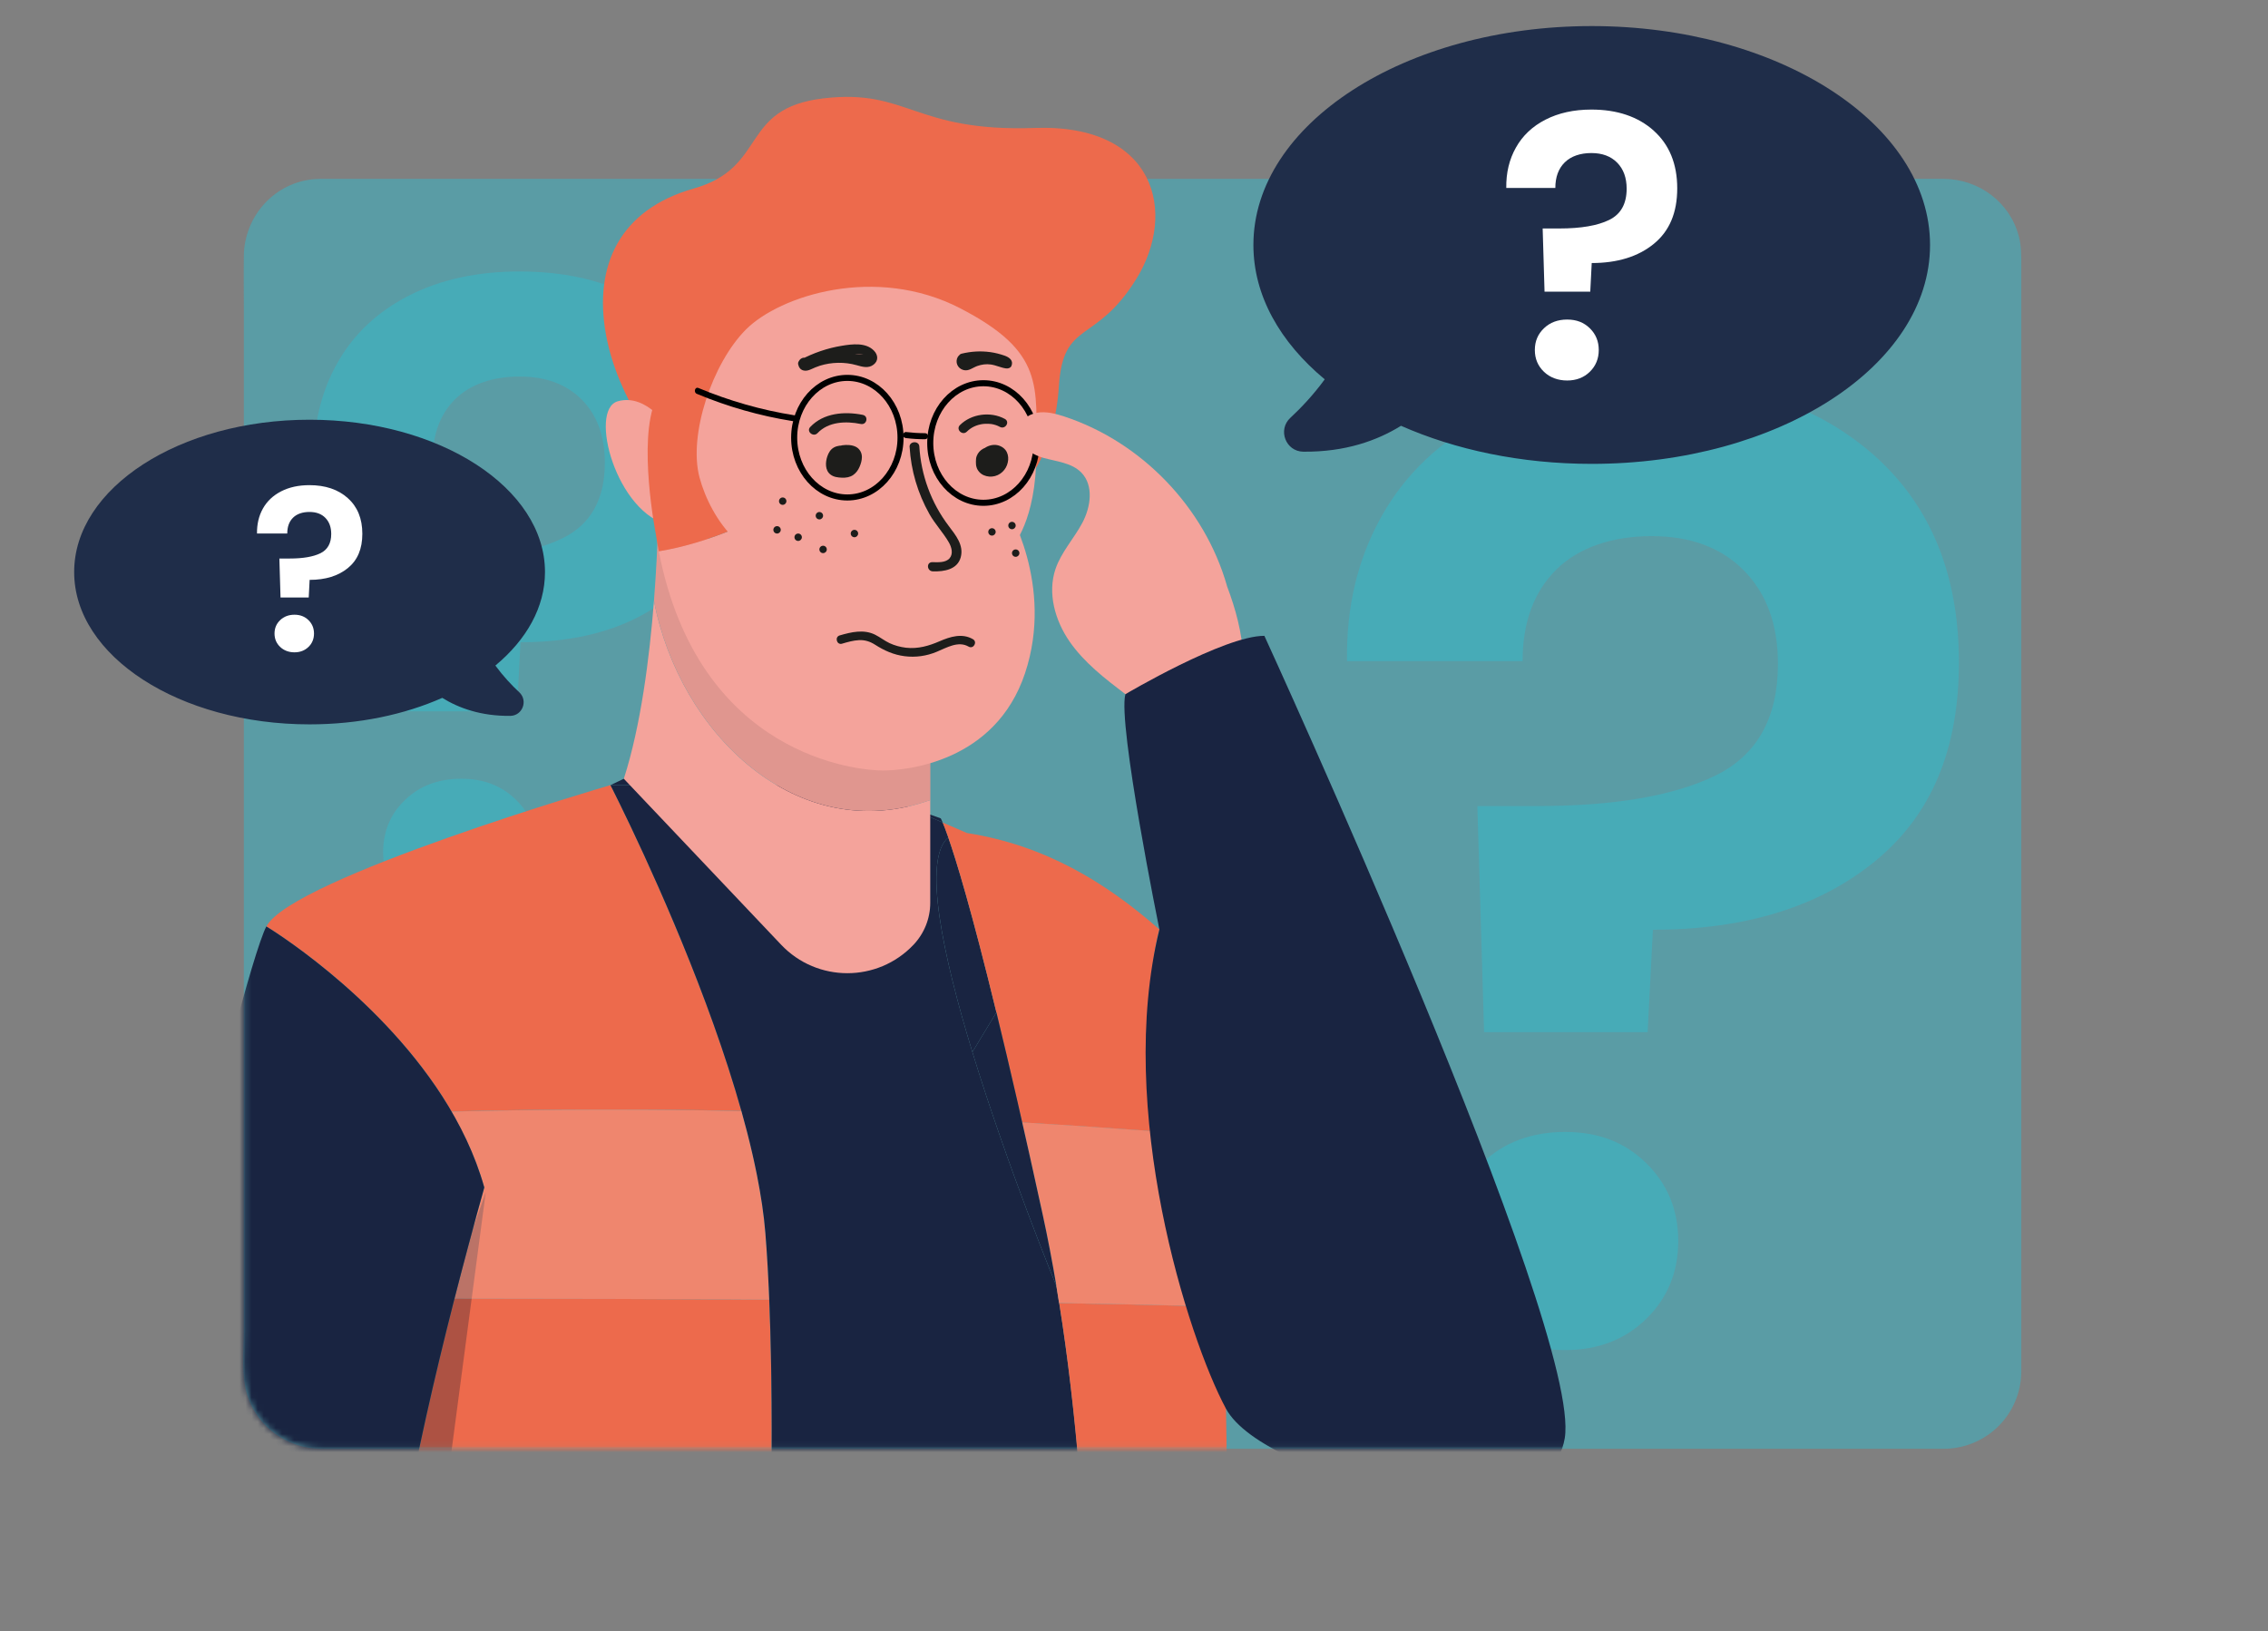 <svg width="374" height="269" viewBox="0 0 374 269" fill="none" xmlns="http://www.w3.org/2000/svg">
<rect x="0" y="0" width="374" height="269" fill="#808080" stroke="none"/>
<g clip-path="url(#clip0_220_310)">
<path opacity="0.5" d="M332.92 39.02C331.5 33.39 326.35 29.56 320.61 29.5C318.34 29.47 316.08 29.5 313.81 29.5H54.17C53.45 29.5 52.73 29.48 52.02 29.53C45.38 29.97 40.3 35.57 40.21 42.16C40.17 45.08 40.21 48.01 40.21 50.93V219.59C40.21 222.95 39.77 226.92 40.81 230.16C42.51 235.43 47.45 238.87 52.93 238.93C53.65 238.93 54.36 238.93 55.08 238.93H320.69C327.64 238.82 333.22 233.26 333.32 226.29C333.33 225.49 333.32 224.69 333.32 223.89V43.67C333.32 42.1 333.32 40.57 332.93 39.02H332.92Z" fill="#34B9CA"/>
<g opacity="0.5">
<path d="M309.09 75.13C318.37 83.39 323.03 94.77 323.03 109.24C323.03 123.71 318.42 134.5 309.2 142.03C299.99 149.56 287.78 153.33 272.57 153.33L271.7 170.22H244.73L243.62 132.93H253.49C266.22 132.93 276.02 131.25 282.89 127.9C289.76 124.53 293.19 118.39 293.19 109.46C293.19 103.03 291.33 97.91 287.6 94.11C283.87 90.31 278.78 88.42 272.36 88.42C265.94 88.42 260.4 90.24 256.67 93.9C252.96 97.56 251.08 102.59 251.08 109.04H222.13C221.99 100.11 223.88 92.15 227.84 85.12C231.78 78.1 237.59 72.62 245.26 68.68C252.95 64.74 261.97 62.75 272.36 62.75C287.57 62.75 299.81 66.89 309.1 75.14L309.09 75.13ZM244.38 217.49C240.79 214.06 239.01 209.78 239.01 204.66C239.01 199.54 240.8 195.27 244.38 191.84C247.97 188.39 252.54 186.68 258.09 186.68C263.64 186.68 267.96 188.39 271.48 191.84C274.98 195.27 276.75 199.55 276.75 204.66C276.75 209.77 274.98 214.07 271.48 217.49C267.96 220.94 263.5 222.65 258.09 222.65C252.68 222.65 247.97 220.94 244.38 217.49Z" fill="#34B9CA"/>
</g>
<g opacity="0.5">
<path d="M110.49 53.12C116.76 58.7 119.9 66.38 119.9 76.15C119.9 85.92 116.79 93.2 110.56 98.29C104.34 103.38 96.1 105.92 85.83 105.92L85.24 117.32H67.03L66.28 92.15H72.94C81.53 92.15 88.15 91.02 92.79 88.75C97.43 86.47 99.74 82.33 99.74 76.3C99.74 71.96 98.49 68.5 95.97 65.94C93.45 63.38 90.02 62.1 85.68 62.1C81.34 62.1 77.61 63.33 75.09 65.8C72.58 68.27 71.32 71.67 71.32 76.02H51.77C51.67 69.99 52.95 64.62 55.63 59.87C58.29 55.13 62.21 51.43 67.39 48.77C72.58 46.11 78.67 44.77 85.68 44.77C95.95 44.77 104.21 47.57 110.48 53.13L110.49 53.12ZM66.81 149.22C64.39 146.91 63.18 144.01 63.18 140.56C63.18 137.11 64.39 134.22 66.81 131.91C69.23 129.58 72.32 128.43 76.06 128.43C79.8 128.43 82.72 129.59 85.1 131.91C87.46 134.22 88.65 137.12 88.65 140.56C88.65 144 87.46 146.91 85.1 149.22C82.73 151.55 79.71 152.7 76.06 152.7C72.41 152.7 69.23 151.54 66.81 149.22Z" fill="#34B9CA"/>
</g>
<mask id="mask0_220_310" style="mask-type:luminance" maskUnits="userSpaceOnUse" x="40" y="0" width="294" height="239">
<path d="M332.92 39.02C331.5 33.39 326.35 29.56 320.61 29.5C318.34 29.47 316.08 29.5 313.81 29.5H211.4L209.35 0H115.08L91.74 29.5H54.17C53.45 29.5 52.73 29.48 52.02 29.53C45.38 29.97 40.3 35.57 40.21 42.16C40.17 45.08 40.21 48.01 40.21 50.93V219.59C40.21 222.95 39.77 226.92 40.81 230.16C42.51 235.43 47.45 238.87 52.93 238.93C53.65 238.93 54.36 238.93 55.08 238.93H320.69C327.64 238.82 333.22 233.26 333.32 226.29C333.33 225.49 333.32 224.69 333.32 223.89V43.67C333.32 42.1 333.32 40.57 332.93 39.02H332.92Z" fill="white"/>
</mask>
<g mask="url(#mask0_220_310)">
<path d="M122.25 183.22C117.9 167.75 111.03 151.56 106.21 141.04C102.97 133.98 100.66 129.48 100.66 129.48C100.66 129.48 48.09 144.84 43.93 152.78C43.93 152.78 61.81 163.54 72.92 180.76C73.45 181.59 73.95 182.45 74.45 183.3C90.51 182.88 106.41 182.87 122.26 183.21L122.25 183.22Z" fill="#ED6A4C"/>
<path d="M126.21 203.33C125.96 200.31 125.47 197.1 124.82 193.78C124.14 190.35 123.27 186.81 122.26 183.23C106.41 182.89 90.51 182.9 74.45 183.32C76.72 187.21 78.62 191.39 79.87 195.84C78.19 201.84 76.54 208 74.95 214.18C92.25 214.18 109.55 214.23 126.85 214.35C126.68 210.25 126.47 206.54 126.21 203.34V203.33Z" fill="#ED6A4C"/>
<path d="M126.85 214.34C109.55 214.23 92.25 214.18 74.95 214.17C72.69 222.99 70.61 231.86 68.81 240.46C88.4 240.34 107.83 240.86 127.23 241.49C127.3 231.43 127.16 222.15 126.84 214.34H126.85Z" fill="#ED6A4C"/>
<path d="M141.2 129.49H117.5L147.77 132.33C145.69 131.43 143.53 130.5 141.2 129.49Z" fill="#192441"/>
<path d="M147.76 132.33C150.53 133.53 153.09 134.63 155.45 135.65C155.24 135.14 155.13 134.96 155.13 134.96" fill="#192441"/>
<path d="M103.4 128.17L100.66 129.49H117.5L103.4 128.17Z" fill="#192441"/>
<path d="M191.2 153.27H191.18C191.18 153.27 191.19 153.27 191.2 153.28V153.27Z" fill="#192441"/>
<path d="M202.17 232.31L202.34 231.86C202.28 231.82 202.22 231.78 202.16 231.74C202.16 231.93 202.16 232.12 202.17 232.32V232.31Z" fill="#192441"/>
<path d="M179.24 261.92C178.46 245.48 176.94 228.22 174.21 212.11C174.21 212.11 166.18 192.6 160.35 173.51C155.45 157.46 152.1 141.72 156.38 138.1C155.97 136.91 155.66 136.13 155.46 135.65C153.1 134.63 150.54 133.53 147.77 132.33L117.5 129.49H100.67C100.67 129.49 102.98 133.99 106.22 141.05C112.16 154 121.21 175.56 124.82 193.78C125.48 197.1 125.97 200.31 126.21 203.33C128.55 231.99 127.3 300.69 119.2 339.48H178.49C178.49 339.48 181.2 303.27 179.24 261.92Z" fill="#192441"/>
<path d="M151.95 187.37L149.01 192.23L155.38 191.83L151.95 187.37Z" fill="#192441"/>
<path d="M156.38 138.09C152.11 141.71 155.45 157.45 160.35 173.5L164.31 166.96C160.21 150.1 157.7 141.92 156.37 138.1L156.38 138.09Z" fill="#192441"/>
<path d="M202.16 231.74C202.22 231.78 202.28 231.82 202.34 231.86C202.27 231.67 202.21 231.5 202.15 231.31C202.15 231.45 202.15 231.59 202.15 231.74H202.16Z" fill="#192441"/>
<path d="M189.83 161.77C190.31 156.18 191.16 153.36 191.19 153.28C191.19 153.28 191.18 153.28 191.17 153.27C182.28 145.46 172.25 139.38 159.45 137.38C158.19 136.83 156.85 136.25 155.45 135.65C155.65 136.13 155.96 136.91 156.37 138.1C157.7 141.92 160.21 150.11 164.31 166.96C165.57 172.15 166.99 178.16 168.56 185.11C175.92 185.55 183.32 186.05 190.75 186.6C189.28 175.57 189.36 167.3 189.83 161.78V161.77Z" fill="#ED6A4C"/>
<path d="M190.75 186.59C183.33 186.05 175.93 185.54 168.56 185.1C169.61 189.73 170.73 194.77 171.93 200.28C172.77 204.13 173.52 208.08 174.2 212.1C174.36 213.03 174.5 213.97 174.64 214.9C182.08 215.04 189.53 215.19 196.97 215.38C193.75 204.28 191.81 194.67 190.74 186.58L190.75 186.59Z" fill="#ED6A4C"/>
<path d="M202.31 243.12C202.28 239.49 202.24 235.88 202.17 232.32C202.17 232.13 202.17 231.94 202.16 231.74C202.16 231.6 202.16 231.46 202.16 231.31C200.13 225.68 198.45 220.4 197 215.39C189.56 215.2 182.11 215.04 174.67 214.91C176.13 224.05 177.18 233.5 177.98 242.94C186.08 243.08 194.19 243.16 202.33 243.12H202.31Z" fill="#ED6A4C"/>
<path d="M164.31 166.96L160.35 173.5C166.18 192.59 174.21 212.1 174.21 212.1C173.53 208.08 172.78 204.13 171.94 200.28C168.94 186.49 166.42 175.59 164.31 166.95V166.96Z" fill="#192441"/>
<path opacity="0.29" d="M70.61 268.35L80.1 196.63L51.34 277.98L83.81 333.9L70.61 268.35Z" fill="#121A2D"/>
<path opacity="0.2" d="M126.21 203.33C125.96 200.31 125.47 197.1 124.82 193.78C124.14 190.35 123.27 186.81 122.26 183.23C106.41 182.89 90.51 182.9 74.45 183.32C76.72 187.21 78.62 191.39 79.87 195.84C78.19 201.84 76.54 208 74.95 214.18C92.25 214.18 109.55 214.23 126.85 214.35C126.68 210.25 126.47 206.54 126.21 203.34V203.33Z" fill="#F6F6F6"/>
<path opacity="0.2" d="M190.75 186.59C183.33 186.05 175.93 185.54 168.56 185.1C169.61 189.73 170.73 194.77 171.93 200.28C172.77 204.13 173.52 208.08 174.2 212.1C174.36 213.03 174.5 213.97 174.64 214.9C182.08 215.04 189.53 215.19 196.97 215.38C193.75 204.28 191.81 194.67 190.74 186.58L190.75 186.59Z" fill="#F6F6F6"/>
<path d="M85.51 339.47L64.02 269.14C66.43 247.66 72.97 220.49 79.86 195.83C78.33 190.41 75.87 185.36 72.91 180.77C61.81 163.55 43.92 152.79 43.92 152.79C39.76 160.73 15.33 260.45 20.62 274.82L55.74 365.01L88.54 349.4L85.5 339.46L85.51 339.47Z" fill="#192441"/>
<path d="M169.27 79.43C169.27 79.43 173.92 74.55 174.62 63.63C175.32 52.71 180.66 56.89 187.4 45.97C194.14 35.05 190.58 20.41 170.63 21.1C150.68 21.8 149.75 14.59 135.81 16.22C121.87 17.85 126.69 27.61 114.4 31.09C102.11 34.58 97.92 43.87 99.9 55.03C101.88 66.19 109.55 75.02 109.55 75.02L169.28 79.44L169.27 79.43Z" fill="#ED6A4C"/>
<path d="M107.84 99.11C112.06 120.99 131.48 139.76 153.4 131.94V148.89C153.4 151.47 152.41 153.94 150.64 155.81C144.71 162.06 134.75 162.06 128.82 155.81L102.87 128.43C105.68 119.72 107.11 108.39 107.84 99.11Z" fill="#F4A39B"/>
<path d="M107.84 99.11C108.6 89.47 108.6 82.04 108.6 82.04L153.41 119.75V131.94C131.49 139.76 112.07 120.99 107.85 99.11H107.84Z" fill="#F4A39B"/>
<path opacity="0.1" d="M107.84 99.11C108.6 89.47 108.6 82.04 108.6 82.04L153.41 119.75V131.94C131.49 139.76 112.07 120.99 107.85 99.11H107.84Z" fill="#282323"/>
<path d="M110.47 70.83C110.47 70.83 106.75 64.79 101.87 66.18C96.99 67.57 101.64 84.77 110.47 86.63C119.3 88.49 110.47 70.83 110.47 70.83Z" fill="#F4A39B"/>
<path d="M166.01 83.61C166.01 83.61 173.91 96.39 169.03 111.03C164.15 125.67 149.51 127.07 145.56 127.07C141.61 127.07 115.21 124.86 108.64 90.91C124.95 88.21 138.52 76.92 153.92 71.06L166.01 83.61Z" fill="#F4A39B"/>
<path d="M108.15 65.95L122.79 38.76L153.92 71.07C138.52 76.92 124.95 88.22 108.64 90.92C108.46 89.98 108.29 89.02 108.14 88.04C108.14 88.04 105.12 72.7 108.14 65.96L108.15 65.95Z" fill="#ED6A4C"/>
<path d="M166.94 90.12C166.94 90.12 170.89 85.94 170.89 74.78C170.89 63.62 172.28 58.05 158.34 50.84C144.4 43.64 128.59 48.75 123.02 54.33C117.44 59.91 113.49 71.76 115.35 78.73C117.21 85.7 123.48 94.53 131.85 91.74C140.22 88.95 142.77 87.09 148.35 87.32C153.93 87.55 162.76 93.36 166.94 90.11V90.12Z" fill="#F4A39B"/>
<path d="M140.36 106.34C141.88 107.77 144.05 108.94 146.21 109.82C148.3 110.68 150.63 111.45 153.08 111.08C155.38 110.74 157.67 109.65 159.5 108.63C161.21 107.68 162.67 106.21 162.24 104.56C161.98 103.56 161.16 102.88 160.06 102.41C158.49 101.44 156.35 100.94 154.38 100.6C151.59 100.12 148.69 100.05 145.86 100.37C143.8 100.6 141.15 100.98 139.78 102.24C138.38 103.53 139.11 105.16 140.36 106.34Z" fill="#F4A39B"/>
<path d="M162.17 82.92C167.014 82.92 170.94 78.505 170.94 73.06C170.94 67.615 167.014 63.2 162.17 63.2C157.326 63.2 153.4 67.615 153.4 73.06C153.4 78.505 157.326 82.92 162.17 82.92Z" stroke="black" stroke-miterlimit="10"/>
<path d="M139.73 82.04C144.573 82.04 148.5 77.626 148.5 72.18C148.5 66.734 144.573 62.32 139.73 62.32C134.886 62.32 130.96 66.734 130.96 72.18C130.96 77.626 134.886 82.04 139.73 82.04Z" stroke="black" stroke-miterlimit="10"/>
<path d="M152.55 71.44C151.5 71.44 150.45 71.37 149.41 71.25C149.15 71.22 148.9 71.5 148.91 71.75C148.92 72.05 149.13 72.22 149.41 72.25C150.45 72.38 151.5 72.44 152.55 72.44C152.81 72.44 153.06 72.21 153.05 71.94C153.04 71.67 152.83 71.44 152.55 71.44Z" fill="black"/>
<path d="M131 68.49C125.57 67.63 120.26 66.11 115.18 63.99C114.59 63.74 114.33 64.71 114.91 64.95C119.99 67.07 125.3 68.59 130.73 69.45C131.36 69.55 131.63 68.59 131 68.49Z" fill="black"/>
<path d="M139.4 74.24C138.86 74.21 138.28 74.2 137.84 74.49C137.41 74.78 137.22 75.3 137.1 75.78C136.94 76.44 136.92 77.25 137.47 77.67C137.77 77.9 138.18 77.96 138.57 77.99C139.09 78.03 139.63 78.02 140.08 77.78C140.62 77.48 140.91 76.9 141.12 76.34C141.35 75.69 141.45 74.85 140.88 74.44C140.7 74.31 140.48 74.25 140.25 74.2C139.82 74.12 139.37 74.11 138.93 74.17" fill="#1D1D1B"/>
<path d="M139.36 73.48C138.72 73.45 138.08 73.48 137.51 73.8C136.94 74.12 136.63 74.68 136.43 75.26C136.1 76.23 136.03 77.56 136.95 78.26C137.49 78.68 138.16 78.75 138.84 78.78C139.52 78.81 140.17 78.7 140.7 78.33C141.17 78 141.51 77.53 141.73 77.02C141.96 76.5 142.12 75.96 142.13 75.4C142.14 74.71 141.8 74.04 141.16 73.7C140.52 73.36 139.63 73.33 138.91 73.43C138.49 73.49 138.11 73.81 138.15 74.24C138.19 74.62 138.55 75.02 139 74.95C139.25 74.92 139.49 74.91 139.74 74.91C139.59 74.91 139.71 74.91 139.74 74.91C139.81 74.91 139.89 74.93 139.96 74.94C140.08 74.96 140.19 74.98 140.3 75.01C140.5 75.06 140.18 74.94 140.36 75.04C140.39 75.06 140.47 75.12 140.36 75.04C140.4 75.07 140.43 75.1 140.46 75.12C140.54 75.18 140.37 74.97 140.44 75.11L140.49 75.19L140.44 75.1C140.44 75.1 140.47 75.16 140.48 75.19C140.48 75.2 140.51 75.29 140.51 75.29C140.49 75.17 140.48 75.16 140.5 75.24V75.29C140.51 75.36 140.49 75.49 140.51 75.56V75.46C140.51 75.46 140.51 75.51 140.51 75.54C140.51 75.59 140.5 75.63 140.49 75.68C140.46 75.87 140.4 76.05 140.34 76.23C140.3 76.34 140.41 76.06 140.34 76.23C140.32 76.27 140.31 76.3 140.29 76.34C140.25 76.43 140.21 76.52 140.16 76.61C140.12 76.68 140.07 76.81 140.01 76.86C140.12 76.77 140.06 76.8 140.02 76.84C139.98 76.89 139.93 76.94 139.89 76.99C139.86 77.02 139.82 77.07 139.78 77.09C139.93 77.01 139.83 77.05 139.8 77.07C139.75 77.1 139.7 77.13 139.65 77.16C139.68 77.14 139.8 77.11 139.65 77.16C139.6 77.18 139.55 77.2 139.49 77.21C139.45 77.22 139.3 77.27 139.47 77.22C139.35 77.25 139.22 77.25 139.1 77.26C139 77.26 138.9 77.26 138.79 77.26C138.76 77.26 138.53 77.26 138.73 77.26C138.69 77.26 138.65 77.26 138.61 77.25C138.51 77.25 138.4 77.23 138.3 77.21C138.26 77.21 138.22 77.19 138.18 77.18C138.14 77.18 138.1 77.16 138.06 77.15C138.15 77.18 138.17 77.19 138.11 77.16C138.08 77.14 137.99 77.13 137.97 77.1C138 77.16 138.06 77.17 137.99 77.11L137.95 77.08C137.89 77.02 137.9 77.03 137.97 77.11C137.95 77.11 137.91 77.03 137.91 77.03C137.9 77.01 137.79 76.9 137.88 76.99C137.95 77.07 137.88 76.98 137.86 76.94C137.85 76.91 137.84 76.87 137.83 76.84C137.83 76.81 137.81 76.77 137.8 76.74C137.82 76.85 137.83 76.87 137.82 76.81C137.82 76.73 137.8 76.65 137.8 76.57C137.8 76.51 137.8 76.46 137.8 76.4C137.8 76.34 137.77 76.3 137.8 76.44C137.79 76.36 137.82 76.24 137.84 76.17C137.86 76.06 137.88 75.95 137.91 75.85C137.93 75.76 137.96 75.67 137.99 75.58C138.05 75.4 137.92 75.73 138 75.55C138.03 75.5 138.05 75.45 138.07 75.4C138.09 75.37 138.11 75.34 138.13 75.3C138.2 75.17 138.03 75.41 138.16 75.26C138.19 75.22 138.22 75.19 138.26 75.16C138.37 75.04 138.13 75.23 138.28 75.15C138.28 75.15 138.46 75.05 138.35 75.1C138.25 75.15 138.47 75.06 138.49 75.05C138.51 75.04 138.6 75.01 138.61 75.02C138.5 75.04 138.49 75.04 138.59 75.02H138.65C138.91 74.99 139.17 75 139.43 75.01C139.85 75.03 140.23 74.58 140.19 74.2C140.14 73.75 139.79 73.51 139.34 73.49L139.36 73.48Z" fill="#1D1D1B"/>
<path d="M163.65 74.49C162.9 74.31 162.05 74.77 161.82 75.46C161.74 75.7 161.73 75.95 161.73 76.2C161.73 76.46 161.75 76.73 161.85 76.97C161.98 77.28 162.25 77.53 162.57 77.67C163.23 77.97 164.07 77.82 164.62 77.37C165.17 76.92 165.45 76.2 165.43 75.5C165.43 75.29 165.39 75.08 165.3 74.89C165.08 74.41 164.53 74.12 163.98 74.12C163.43 74.12 162.91 74.37 162.53 74.74" fill="#1D1D1B"/>
<path d="M163.86 73.75C162.68 73.49 161.46 74.13 161.06 75.21C160.95 75.5 160.93 75.83 160.93 76.14C160.93 76.45 160.94 76.75 161.03 77.04C161.19 77.61 161.65 78.12 162.22 78.37C162.79 78.62 163.45 78.68 164.08 78.51C164.71 78.34 165.22 77.98 165.61 77.49C166.33 76.59 166.54 75.11 165.78 74.18C165.35 73.66 164.63 73.35 163.94 73.37C163.19 73.39 162.5 73.72 161.98 74.22C161.68 74.5 161.66 75.02 161.98 75.3C162.3 75.58 162.8 75.6 163.12 75.3C163.16 75.26 163.21 75.22 163.25 75.18C163.27 75.16 163.36 75.08 163.23 75.19C163.3 75.13 163.4 75.08 163.49 75.03C163.53 75.01 163.56 75 163.6 74.98C163.77 74.89 163.44 75.02 163.63 74.97C163.7 74.95 163.85 74.88 163.92 74.9H163.83C163.83 74.9 163.91 74.9 163.95 74.9C163.99 74.9 164.03 74.9 164.07 74.9C164.25 74.9 163.93 74.87 164.05 74.9C164.09 74.9 164.14 74.92 164.18 74.93C164.22 74.93 164.25 74.95 164.29 74.96C164.15 74.88 164.46 75 164.29 74.96C164.32 74.98 164.35 74.99 164.39 75.01C164.42 75.03 164.45 75.05 164.48 75.07L164.4 75.01C164.4 75.01 164.5 75.1 164.52 75.11C164.6 75.17 164.54 75.09 164.5 75.07C164.53 75.08 164.56 75.15 164.57 75.18C164.6 75.23 164.68 75.29 164.57 75.17C164.6 75.2 164.61 75.28 164.62 75.32C164.63 75.37 164.69 75.49 164.63 75.33C164.66 75.42 164.65 75.56 164.64 75.65C164.64 75.72 164.65 75.83 164.62 75.9V75.81C164.62 75.81 164.62 75.88 164.62 75.92C164.62 75.96 164.6 75.99 164.59 76.03C164.57 76.12 164.53 76.21 164.5 76.29C164.45 76.43 164.51 76.27 164.52 76.26C164.52 76.31 164.46 76.39 164.43 76.43C164.39 76.5 164.34 76.57 164.29 76.64C164.19 76.79 164.41 76.53 164.27 76.66C164.24 76.69 164.22 76.71 164.19 76.74C164.16 76.77 164.12 76.8 164.09 76.83C163.99 76.91 164.03 76.83 164.09 76.83C164.08 76.83 164.01 76.88 164 76.89C163.94 76.92 163.89 76.95 163.83 76.98C163.73 77.03 163.73 76.98 163.84 76.98C163.82 76.98 163.76 77.01 163.73 77.02C163.64 77.05 163.55 77.07 163.46 77.09C163.28 77.13 163.6 77.09 163.48 77.09C163.43 77.09 163.39 77.09 163.34 77.09C163.3 77.09 163.27 77.09 163.23 77.09C163.19 77.09 163.16 77.09 163.12 77.09C163.23 77.11 163.26 77.11 163.2 77.09C163.12 77.07 163.04 77.05 162.96 77.03C162.79 76.98 163.1 77.12 162.95 77.03C162.92 77.01 162.88 77 162.85 76.98C162.83 76.98 162.7 76.87 162.79 76.95C162.88 77.03 162.75 76.91 162.75 76.91C162.72 76.89 162.7 76.86 162.67 76.83C162.56 76.73 162.75 76.96 162.65 76.79C162.63 76.76 162.59 76.71 162.59 76.67C162.62 76.84 162.62 76.73 162.61 76.69C162.61 76.64 162.56 76.57 162.57 76.51C162.57 76.53 162.58 76.69 162.57 76.53C162.57 76.43 162.56 76.33 162.56 76.23C162.56 76.13 162.53 75.95 162.58 75.85C162.58 75.87 162.54 76.02 162.58 75.87C162.59 75.81 162.61 75.75 162.63 75.69L162.65 75.64C162.68 75.56 162.67 75.58 162.63 75.69C162.64 75.69 162.69 75.58 162.7 75.57C162.7 75.57 162.76 75.5 162.76 75.49C162.68 75.58 162.67 75.6 162.73 75.53C162.75 75.51 162.76 75.49 162.78 75.48C162.81 75.45 162.84 75.43 162.87 75.4C162.72 75.49 162.99 75.29 162.87 75.4C162.91 75.38 163.12 75.29 163.13 75.26C163.13 75.28 162.94 75.32 163.08 75.28C163.13 75.27 163.18 75.25 163.22 75.24H163.27C163.36 75.21 163.34 75.22 163.2 75.24C163.24 75.25 163.31 75.24 163.35 75.24C163.38 75.24 163.42 75.24 163.45 75.24C163.54 75.24 163.52 75.24 163.38 75.23C163.41 75.23 163.45 75.24 163.48 75.25C163.89 75.34 164.37 75.13 164.47 74.72C164.56 74.33 164.35 73.88 163.91 73.78L163.86 73.75Z" fill="#1D1D1B"/>
<path d="M159.42 71.2C160.14 70.48 161.01 70.08 162.07 69.92C161.99 69.93 162.11 69.92 162.13 69.92C162.19 69.92 162.25 69.91 162.31 69.9C162.45 69.9 162.58 69.89 162.72 69.89C162.86 69.89 162.99 69.89 163.13 69.9C163.21 69.9 163.28 69.91 163.36 69.92C163.51 69.94 163.27 69.91 163.42 69.92C163.99 70.01 164.42 70.15 164.88 70.4C165.78 70.88 166.6 69.57 165.69 69.08C163.33 67.81 160.16 68.24 158.29 70.11C157.58 70.82 158.71 71.9 159.43 71.19L159.42 71.2Z" fill="#1D1D1B"/>
<path d="M142.27 68.42C139.24 67.81 135.8 68.1 133.61 70.42C132.91 71.15 134.12 72.16 134.81 71.43C136.61 69.53 139.48 69.42 141.93 69.92C142.94 70.13 143.28 68.63 142.27 68.42Z" fill="#1D1D1B"/>
<path d="M157.94 58.86C157.46 59.7 157.89 60.75 158.86 61.02C159.74 61.26 160.38 60.64 161.15 60.36C161.86 60.11 162.63 60 163.38 60.11C164.25 60.23 165.03 60.64 165.9 60.76C166.22 60.81 166.65 60.68 166.79 60.35C167.16 59.45 166.44 58.92 165.63 58.64C164.87 58.38 164.1 58.18 163.3 58.07C161.71 57.85 160.12 57.95 158.56 58.33C158.14 58.43 157.92 58.93 158.06 59.3C158.21 59.72 158.66 59.88 159.08 59.77C160.15 59.51 161.28 59.41 162.38 59.5C162.94 59.55 163.5 59.64 164.04 59.77C164.31 59.83 164.57 59.9 164.83 59.99C164.95 60.03 165.07 60.07 165.19 60.12C165.54 60.25 165.29 60.25 165.29 59.98L165.38 59.59L165.35 59.67L166.24 59.26C165.54 59.16 164.9 58.86 164.21 58.7C163.52 58.54 162.77 58.5 162.06 58.59C161.35 58.68 160.67 58.87 160.02 59.18C159.86 59.26 159.7 59.34 159.55 59.43C159.51 59.45 159.28 59.54 159.27 59.57C159.35 59.45 159.25 59.78 159.38 59.55C159.88 58.68 158.44 58 157.94 58.87V58.86Z" fill="#1D1D1B"/>
<path d="M132.83 60.69C134.57 59.76 136.43 59.09 138.38 58.68C139.25 58.5 140.14 58.35 141.02 58.34C141.54 58.34 142.79 58.37 143.02 58.96C143.04 59 143.17 58.99 142.95 59.03C142.72 59.08 142.47 58.99 142.25 58.93C141.81 58.81 141.38 58.67 140.92 58.57C140.02 58.38 139.1 58.29 138.18 58.31C137.26 58.33 136.34 58.45 135.45 58.66C135.01 58.77 134.57 58.9 134.15 59.06C133.9 59.15 133.66 59.25 133.42 59.36C133.3 59.41 133.18 59.47 133.07 59.52C132.7 59.64 132.68 59.94 132.99 60.42C133.88 59.92 133.07 58.6 132.18 59.1C131.33 59.57 131.53 60.82 132.46 61.09C132.89 61.21 133.33 61.09 133.72 60.91C134.22 60.69 134.69 60.47 135.21 60.31C137.16 59.71 139.27 59.67 141.24 60.22C142.19 60.49 143.19 60.8 144.05 60.14C144.91 59.48 144.79 58.5 144.1 57.81C142.77 56.46 140.55 56.74 138.84 57.02C136.44 57.41 134.12 58.21 132 59.34C131.1 59.82 131.91 61.14 132.81 60.66L132.83 60.69Z" fill="#1D1D1B"/>
<path d="M142.91 58.39C142.21 58.43 141.5 58.41 140.8 58.33L141.01 58.36C140.78 58.33 140.55 58.29 140.32 58.25C140.11 58.21 139.89 58.22 139.7 58.33C139.53 58.42 139.37 58.6 139.33 58.79C139.24 59.17 139.45 59.65 139.89 59.73C140.88 59.92 141.9 59.99 142.91 59.93C143.33 59.9 143.74 59.6 143.72 59.17C143.7 58.78 143.36 58.38 142.91 58.41V58.39Z" fill="#1D1D1B"/>
<path d="M152.55 80.65L157.83 89.65L157.01 92.27L155.52 92.65C155.52 92.65 151.65 93.03 149.69 91.44C147.63 89.77 145.77 87.42 140.95 88.47C136.13 89.52 135.73 86.86 135.73 86.86L152.55 80.65Z" fill="#F4A39B"/>
<path d="M150 73.73C150.23 77.6 151.34 81.36 153.26 84.77C154.19 86.43 155.54 87.83 156.48 89.47C156.91 90.23 157.23 91.32 156.59 92.07C155.95 92.82 154.68 92.73 153.76 92.71C152.72 92.68 152.82 94.21 153.85 94.23C155.72 94.28 157.86 93.92 158.42 91.93C158.98 89.91 157.59 88.26 156.44 86.73C153.54 82.9 151.88 78.34 151.6 73.62C151.54 72.64 149.93 72.74 149.99 73.72L150 73.73Z" fill="#1D1D1B"/>
<path d="M140.9 88.6C141.237 88.6 141.51 88.327 141.51 87.99C141.51 87.653 141.237 87.38 140.9 87.38C140.563 87.38 140.29 87.653 140.29 87.99C140.29 88.327 140.563 88.6 140.9 88.6Z" fill="#1D1D1B"/>
<path d="M135.12 85.66C135.457 85.66 135.73 85.387 135.73 85.05C135.73 84.713 135.457 84.44 135.12 84.44C134.783 84.44 134.51 84.713 134.51 85.05C134.51 85.387 134.783 85.66 135.12 85.66Z" fill="#1D1D1B"/>
<path d="M128.14 87.99C128.477 87.99 128.75 87.717 128.75 87.38C128.75 87.043 128.477 86.77 128.14 86.77C127.803 86.77 127.53 87.043 127.53 87.38C127.53 87.717 127.803 87.99 128.14 87.99Z" fill="#1D1D1B"/>
<path d="M131.62 89.21C131.957 89.21 132.23 88.937 132.23 88.6C132.23 88.263 131.957 87.99 131.62 87.99C131.283 87.99 131.01 88.263 131.01 88.6C131.01 88.937 131.283 89.21 131.62 89.21Z" fill="#1D1D1B"/>
<path d="M135.73 91.22C136.067 91.22 136.34 90.947 136.34 90.61C136.34 90.273 136.067 90 135.73 90C135.393 90 135.12 90.273 135.12 90.61C135.12 90.947 135.393 91.22 135.73 91.22Z" fill="#1D1D1B"/>
<path d="M129.07 83.26C129.407 83.26 129.68 82.987 129.68 82.65C129.68 82.313 129.407 82.04 129.07 82.04C128.733 82.04 128.46 82.313 128.46 82.65C128.46 82.987 128.733 83.26 129.07 83.26Z" fill="#1D1D1B"/>
<path d="M166.88 87.28C167.217 87.28 167.49 87.007 167.49 86.67C167.49 86.333 167.217 86.06 166.88 86.06C166.543 86.06 166.27 86.333 166.27 86.67C166.27 87.007 166.543 87.28 166.88 87.28Z" fill="#1D1D1B"/>
<path d="M163.58 88.33C163.917 88.33 164.19 88.057 164.19 87.72C164.19 87.383 163.917 87.11 163.58 87.11C163.243 87.11 162.97 87.383 162.97 87.72C162.97 88.057 163.243 88.33 163.58 88.33Z" fill="#1D1D1B"/>
<path d="M167.49 91.83C167.827 91.83 168.1 91.557 168.1 91.22C168.1 90.883 167.827 90.61 167.49 90.61C167.153 90.61 166.88 90.883 166.88 91.22C166.88 91.557 167.153 91.83 167.49 91.83Z" fill="#1D1D1B"/>
<path d="M138.84 106.16C139.75 105.89 140.69 105.62 141.64 105.57C142.59 105.52 143.45 105.78 144.28 106.31C145.81 107.29 147.36 107.99 149.18 108.22C151 108.45 152.78 108.19 154.45 107.5C156.12 106.81 158.02 105.65 159.73 106.64C160.52 107.1 161.23 105.88 160.45 105.42C158.67 104.38 156.7 104.99 154.95 105.75C153.2 106.51 151.38 107.05 149.39 106.82C148.47 106.71 147.54 106.46 146.7 106.07C145.86 105.68 145.12 105.07 144.28 104.66C142.42 103.75 140.36 104.24 138.47 104.79C137.6 105.04 137.97 106.41 138.85 106.16H138.84Z" fill="#1D1D1B"/>
<path d="M202.32 96.58C198.63 83.67 188.24 72.87 175.48 68.68C174.04 68.21 172.51 67.81 171.01 68.07C169.51 68.33 168.06 69.42 167.83 70.92C167.49 73.17 169.86 74.89 172.06 75.51C174.26 76.12 176.76 76.32 178.34 77.96C180.38 80.08 179.87 83.61 178.49 86.21C177.11 88.81 175.01 91.04 174.06 93.82C172.7 97.82 173.98 102.35 176.39 105.82C178.8 109.29 182.22 111.92 185.58 114.48C188.17 116.46 190.76 118.43 193.35 120.41C194.76 121.48 196.36 122.61 198.12 122.43C199.35 122.3 200.43 121.53 201.3 120.65C204.36 117.54 205.41 112.88 205.08 108.53C204.75 104.18 203.85 100.67 202.31 96.59" fill="#F4A39B"/>
<path d="M185.59 114.48C185.59 114.48 201.87 104.84 208.5 104.86C208.5 104.86 261.02 219.25 258.03 237.2C255.04 255.14 208.45 243.97 202.17 232.32C195.89 220.67 183.91 182.95 191.19 153.29C191.19 153.29 184.28 119.31 185.58 114.49L185.59 114.48Z" fill="#192441"/>
</g>
<path d="M218.45 62.56C211.09 56.44 206.69 48.76 206.69 40.4C206.69 20.46 231.67 4.3 262.48 4.3C293.29 4.3 318.27 20.46 318.27 40.4C318.27 60.34 293.29 76.5 262.48 76.5C250.81 76.5 239.99 74.18 231.03 70.22C227.12 72.65 221.84 74.56 214.92 74.49C212.02 74.46 210.65 70.88 212.78 68.91C214.59 67.23 216.59 65.11 218.45 62.56Z" fill="#1F2D49"/>
<path d="M272.68 21.53C275.27 23.84 276.58 27.02 276.58 31.06C276.58 35.1 275.29 38.12 272.71 40.22C270.14 42.32 266.72 43.38 262.48 43.38L262.24 48.1H254.7L254.39 37.68H257.15C260.71 37.68 263.44 37.21 265.36 36.27C267.28 35.33 268.24 33.61 268.24 31.12C268.24 29.32 267.72 27.89 266.68 26.83C265.64 25.77 264.22 25.24 262.42 25.24C260.62 25.24 259.08 25.75 258.04 26.77C257 27.79 256.48 29.2 256.48 31H248.39C248.35 28.51 248.88 26.28 249.99 24.32C251.09 22.36 252.71 20.83 254.86 19.73C257.01 18.63 259.53 18.07 262.43 18.07C266.68 18.07 270.1 19.23 272.69 21.53H272.68ZM254.6 61.31C253.6 60.35 253.1 59.16 253.1 57.72C253.1 56.28 253.6 55.1 254.6 54.14C255.6 53.18 256.88 52.7 258.43 52.7C259.98 52.7 261.19 53.18 262.17 54.14C263.15 55.1 263.64 56.29 263.64 57.72C263.64 59.15 263.15 60.35 262.17 61.31C261.19 62.27 259.94 62.75 258.43 62.75C256.92 62.75 255.6 62.27 254.6 61.31Z" fill="white"/>
<path d="M81.69 109.76C86.81 105.5 89.87 100.16 89.87 94.34C89.87 80.47 72.49 69.22 51.05 69.22C29.61 69.22 12.23 80.47 12.23 94.34C12.23 108.21 29.61 119.46 51.05 119.46C59.17 119.46 66.7 117.85 72.93 115.09C75.65 116.78 79.32 118.11 84.14 118.06C86.16 118.04 87.11 115.55 85.63 114.17C84.37 113 82.98 111.52 81.68 109.75L81.69 109.76Z" fill="#1F2D49"/>
<path d="M57.35 82.15C58.95 83.57 59.75 85.53 59.75 88.03C59.75 90.53 58.96 92.38 57.37 93.68C55.78 94.98 53.68 95.63 51.06 95.63L50.91 98.54H46.26L46.07 92.11H47.77C49.96 92.11 51.65 91.82 52.84 91.24C54.02 90.66 54.62 89.6 54.62 88.06C54.62 86.95 54.3 86.07 53.66 85.41C53.02 84.75 52.14 84.43 51.03 84.43C49.92 84.43 48.97 84.74 48.33 85.37C47.69 86 47.37 86.87 47.37 87.98H42.38C42.36 86.44 42.68 85.07 43.36 83.86C44.04 82.65 45.04 81.71 46.36 81.03C47.69 80.35 49.24 80.01 51.03 80.01C53.65 80.01 55.76 80.72 57.36 82.15H57.35ZM46.2 106.69C45.58 106.1 45.27 105.36 45.27 104.48C45.27 103.6 45.58 102.86 46.2 102.27C46.82 101.68 47.61 101.38 48.56 101.38C49.51 101.38 50.26 101.68 50.87 102.27C51.47 102.86 51.78 103.6 51.78 104.48C51.78 105.36 51.48 106.1 50.87 106.69C50.26 107.28 49.49 107.58 48.56 107.58C47.63 107.58 46.82 107.28 46.2 106.69Z" fill="white"/>
</g>
<defs>
<clipPath id="clip0_220_310">
<rect width="373.51" height="268.42" fill="white"/>
</clipPath>
</defs>
</svg>
